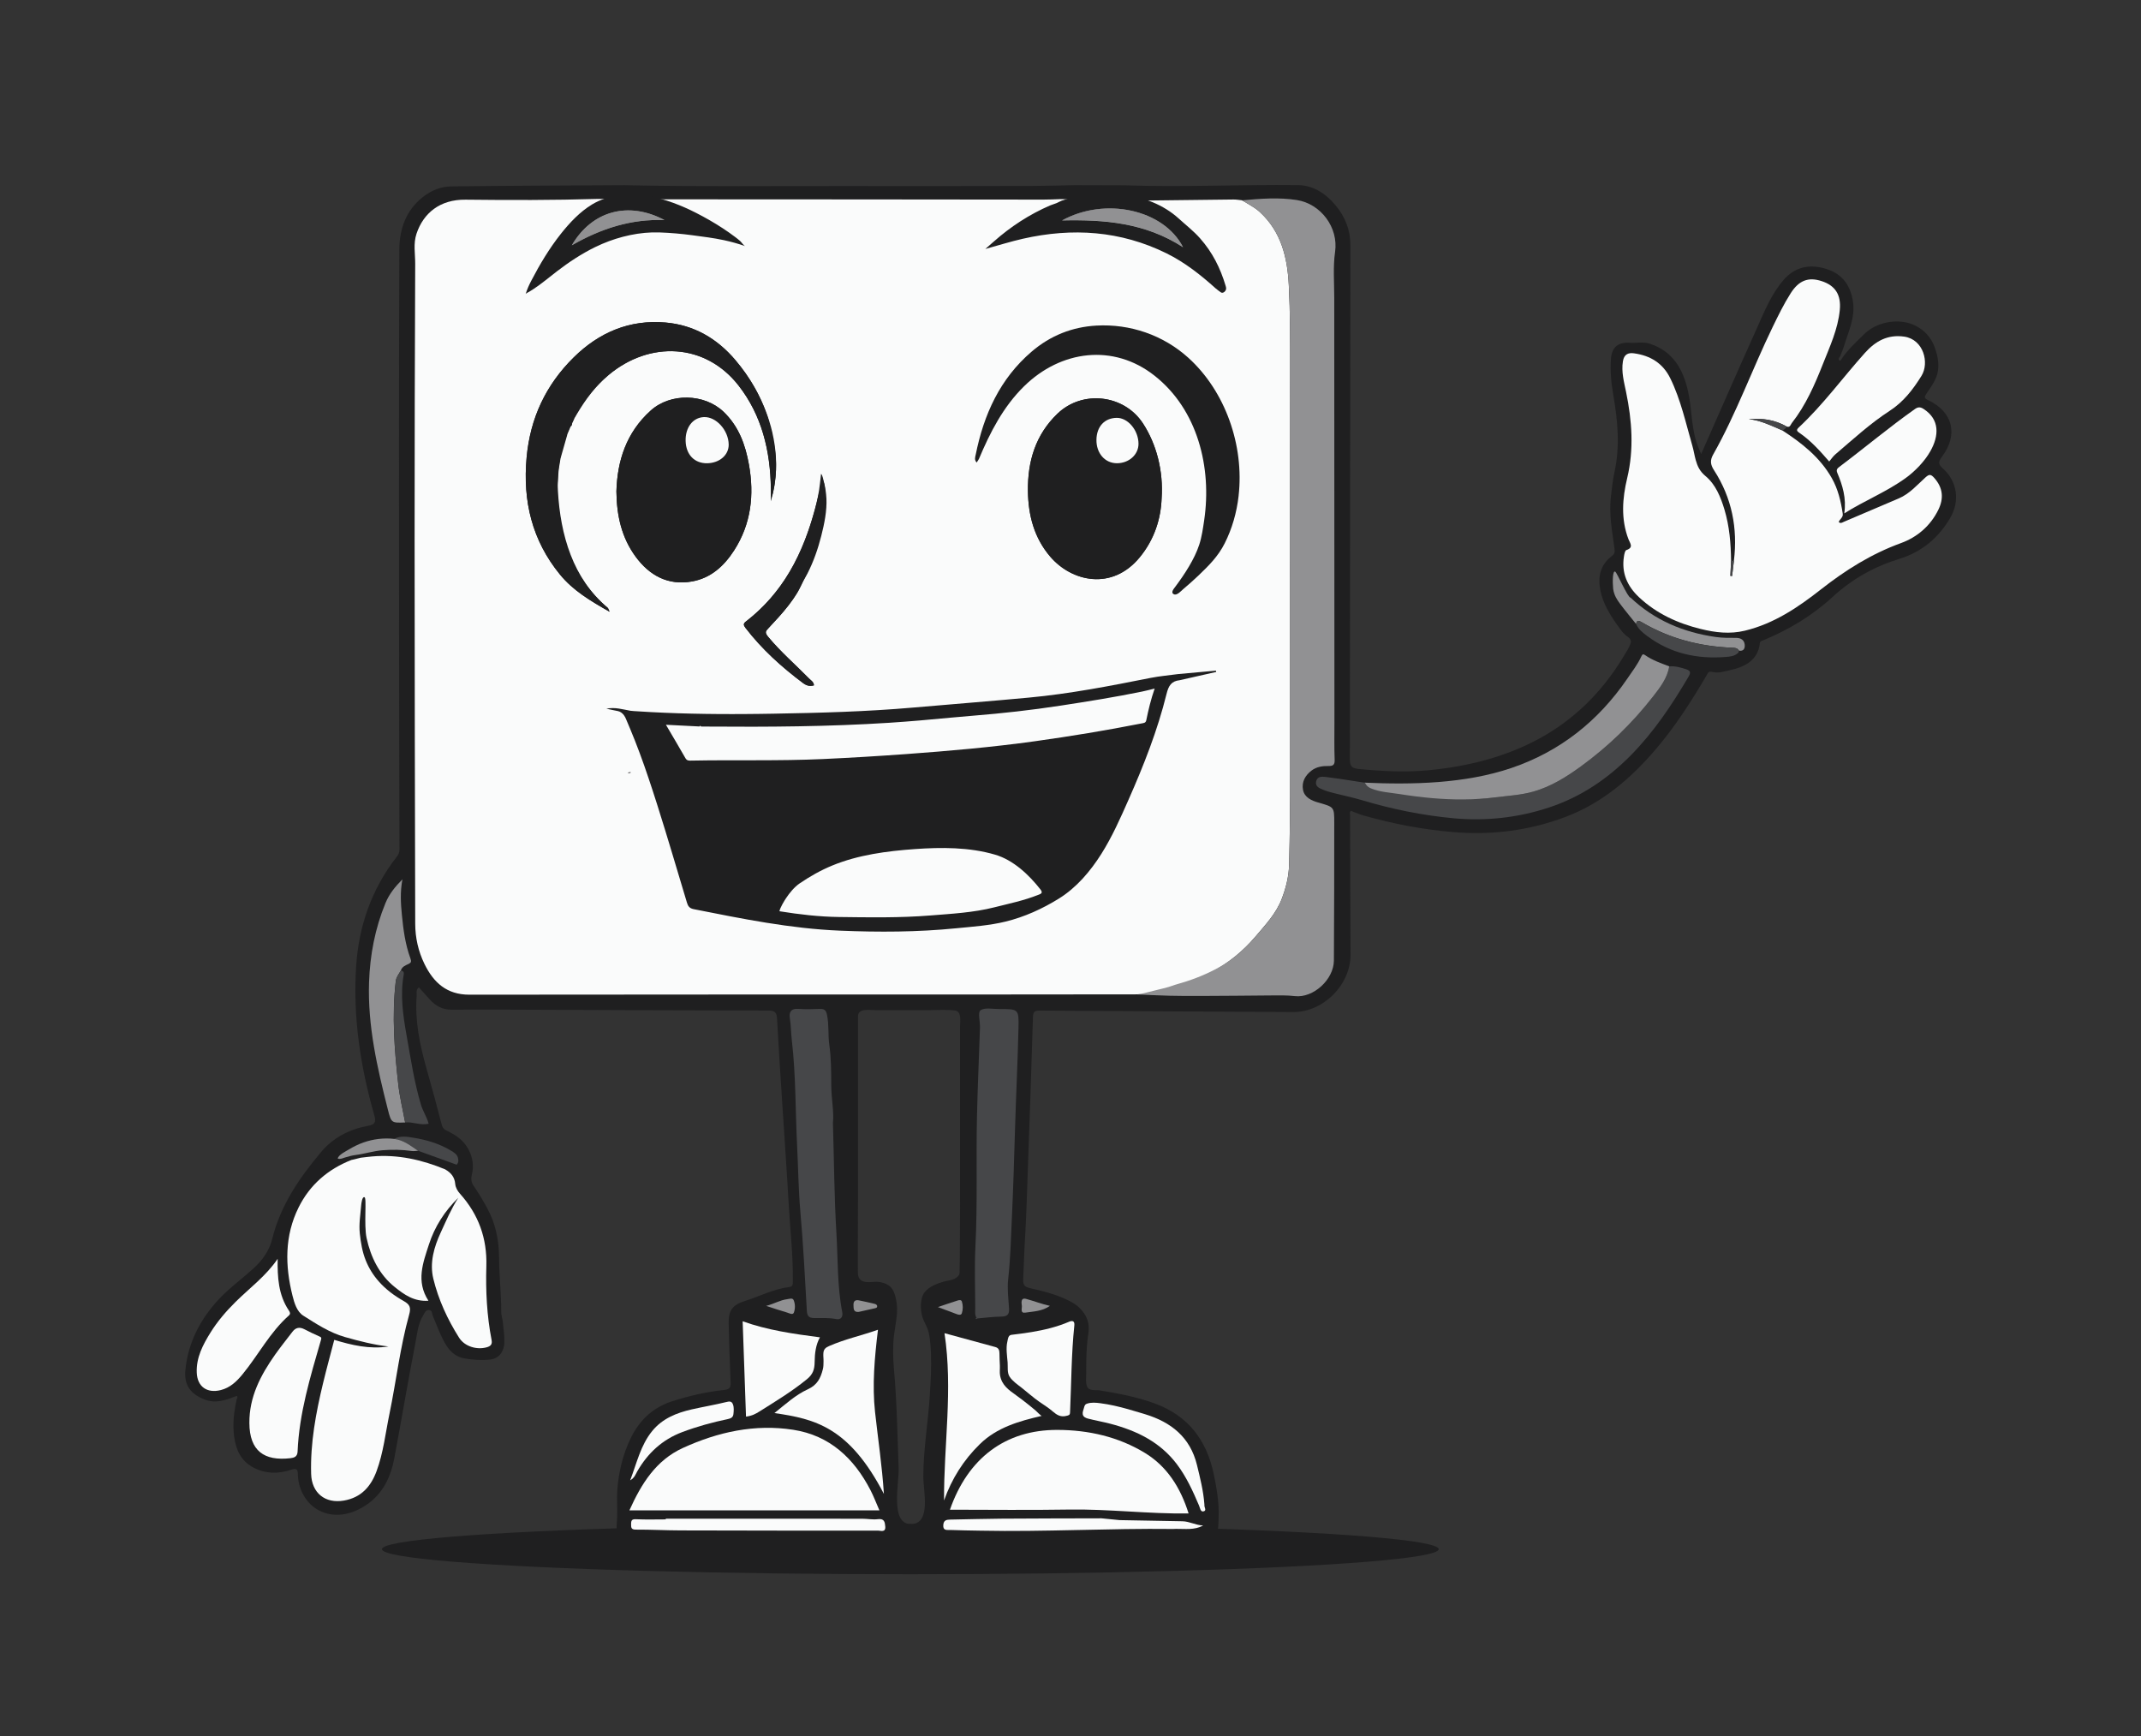 <?xml version="1.0" encoding="UTF-8"?>
<svg id="Layer_1" data-name="Layer 1" xmlns="http://www.w3.org/2000/svg" viewBox="0 0 1157.74 938.83">
  <rect x="0" y="0" width="1157.74" height="938.83" fill="#333333" stroke="none"/>
  <defs>
    <style>
      .cls-1 {
        fill: #464749;
      }

      .cls-1, .cls-2, .cls-3, .cls-4 {
        stroke-width: 0px;
      }

      .cls-2 {
        fill: #fafbfb;
      }

      .cls-3 {
        fill: #919193;
      }

      .cls-4 {
        fill: #1f1f20;
      }
    </style>
  </defs>
  <ellipse class="cls-4" cx="492.25" cy="837.67" rx="285.72" ry="13.56"/>
  <g>
    <path class="cls-4" d="M200.66,811.83c6.88-5.71,10.74-13.68,12.49-22.97,3.88-20.61,7.31-41.3,11.33-61.88,1.05-5.39,1.44-11.12,4.5-16,.74-1.18,1.17-2.75,3.04-2.6,1.84.15,1.49,1.86,1.94,2.92,2.23,5.29,4.12,10.73,7.09,15.7,2.33,3.9,5.49,6.7,10.02,7.5,4.68.82,9.47,1.17,14.17.61,4.15-.5,6.48-3.38,7.29-7.25.27-1.28.19-2.58.19-3.89,0-2.43-.38-4.73-.62-7.13-.15-1.55-.27-3.03-.67-4.54-.57-2.17-.38-4.64-.44-6.85-.08-2.9-.22-5.8-.39-8.69-.31-5.63-.69-11.26-.73-16.91-.07-9.43-1.9-18.29-6.4-26.54-2.2-4.04-4.54-8.02-7.16-11.8-1.51-2.17-1.73-3.9-1.11-6.56,1.07-4.63.49-9.18-2.01-13.7-2.73-4.92-6.84-7.6-11.57-9.84-1.43-.68-2.31-1.48-2.76-3.27-2.58-10.13-5.35-20.21-8.2-30.27-3.65-12.88-6.36-25.88-5.36-39.38.11-1.46-.56-3.15,1.2-4.63,1.94,2.17,3.84,4.29,5.75,6.41,3.21,3.58,6.93,5.74,12.03,5.7,16.73-.13,33.47-.02,50.2.04,40.39.15,80.78.38,121.17.41,3.51,0,4.36,1.28,4.53,4.39.75,13.66,1.63,27.32,2.51,40.98,1.28,20,2.71,39.98,3.84,59.99.77,13.67,2.41,27.29,2.17,41.01-.03,1.46.25,2.87-1.9,3.13-8.4,1.02-15.88,4.98-23.82,7.49-6.9,2.19-9.11,5.11-8.95,12.25.24,10.66.56,21.33,1.07,31.99.13,2.83-.87,3.63-3.5,3.92-9.73,1.07-19.25,3.22-28.56,6.28-10.34,3.4-17.52,10.48-22.08,20.01-4.17,8.7-6.44,18.18-7.15,27.79-.36,4.84.1,9.65-.08,14.47s-1,9.44,1.35,13.71c1.07,1.94,2.7,3.7,4.77,4.6,2.37,1.03,5.66.28,8.28.26,16.47-.12,32.94-.47,49.42-.47,73.77,0,147.57-.45,221.34.11,6.94.05,13.9-.42,20.87-.41,5.11,0,12.68-.1,16.33-4.37,2.97-3.48,2.69-8.87,2.88-13.15.34-7.75-1.08-15.94-2.67-23.5-3.83-18.12-13.77-31.31-31.62-37.93-9.76-3.62-19.89-5.51-30.09-7.17-2.2-.36-5.66.55-6.76-2.15-.83-2.03-.48-4.32-.47-6.45,0-2.34,0-4.69.04-7.04.11-5.07.37-10.15,1.13-15.17.89-5.88-.99-10.06-4.89-13.89-2.3-2.26-5.17-3.62-8.05-4.92-5.92-2.68-12.22-4.19-18.51-5.63-2.8-.64-3.96-1.55-3.79-4.81.34-6.74.48-13.49.89-20.25.81-13.35,1.19-26.73,1.66-40.11.97-27.13,1.94-54.25,2.74-81.39.08-2.82.76-3.56,3.59-3.54,45.72.32,91.44.49,137.16.78,16.29.1,31.1-14.8,30.98-31.18-.18-24.95-.19-49.9-.24-74.85,0-.91-.47-1.99.43-2.76,2.31.86,4.51,1.85,6.8,2.5,15.78,4.48,31.75,7.56,48.17,8.96,20.96,1.8,41.19-.73,60.75-8.05,19.93-7.46,35.66-20.87,49.28-36.88,10.39-12.21,19.03-25.66,27.15-39.46,1.18-2,1.1-2.69,3.63-2.11,2.97.67,5.88-.31,8.77-.92,8.32-1.77,15.56-5.36,16.58-14.64.13-1.15.89-1.23,1.7-1.57,13.83-5.69,26.6-13.34,37.55-23.41,10.64-9.78,22.52-16.47,36.31-20.71,12.02-3.69,21.4-11.53,27.67-22.64,4.98-8.82,3.43-19.27-4.07-26.02-2.49-2.24-2.99-3.48-.75-6.43,9.08-11.97,6-24.39-7.43-30.7-2.13-1-2.11-1.68-.98-3.38,2.63-3.97,5.68-7.79,6.34-12.65.61-4.44-.4-8.96-2-13.09-2.52-6.51-8.07-11.25-14.91-12.81-7.9-1.8-17.24.53-23.05,6.29-4.23,4.16-8.71,8.24-12.05,13.18-.27.4-.67,1.45-1.3.97-1.13-.88.48-1.82.63-2.82.57-1.47,1.25-2.91,1.7-4.42,2.41-8.16,6.43-15.94,4.94-24.96-1.53-9.2-6.39-15.12-15.46-17.58-8.74-2.37-16.17-.51-22.16,6.47-6.68,7.78-10.36,17.23-14.48,26.38-10.05,22.29-19.82,44.69-29.93,67.56-.58-1.39-.9-2.17-1.24-2.95-4.24-9.76-3.55-20.45-5.77-30.59-2.64-12.04-7.92-21.73-20.51-26.04-3.8-1.3-7.38-.33-11.04-.58-6.36-.43-9.78,2.4-10.23,8.75-.46,6.49.13,12.93,1.25,19.33,2.44,13.95,3.75,27.91.65,41.97-.95,4.33-1.39,8.78-1.92,13.19-1.13,9.42.71,18.65,1.92,27.91.23,1.76.23,2.95-1.3,4.09-6.61,4.94-7.83,11.78-6.18,19.29,1.38,6.3,4.88,12.31,8.59,17.51,1.45,2.02,3.01,4.42,4.9,6.05,1.31,1.14,3.45,2.06,2.78,4.23-.82,2.67-2.66,5.34-4.22,7.91-23.96,39.44-60.88,56.67-105.15,60.92-12.47,1.2-25.03.53-37.54-.68-3.78-.36-4.96-1.28-4.95-5.29.16-92.6.09-185.2.28-277.81.02-8.49-2.86-15.48-8.02-21.69-5.23-6.3-12.02-10.83-20.3-10.93-31.29-.35-62.58,1.2-93.87.11l-26.97-.08c-7.64.15-15.27.4-22.91.42-33.31.06-66.62.12-99.94.05-39.22-.08-78.45.39-117.67-.39l-2.74-.07c-31.29.19-62.57.27-93.85.66-5.47.07-10.61,2.12-15.11,5.61-9.36,7.27-12.85,17.5-12.89,28.52-.28,70.36-.17,140.72-.15,211.08.01,37.77.11,75.55.22,113.32,0,1.56-.45,2.63-1.4,3.85-13.71,17.55-20.7,37.7-22.07,59.74-1.7,27.26,2.34,53.92,9.84,80.06,1.16,4.05.2,5.12-3.59,5.83-9.9,1.85-18.63,6.36-25.11,14.06-11.75,13.95-22,28.86-26.46,46.99-1.6,6.51-5.37,11.67-10.29,16.15-6.08,5.53-12.79,10.34-18.43,16.35-10.14,10.83-16.72,23.4-18.25,38.29-.84,8.2,2.6,12.97,10.16,16.02,5.97,2.41,11.27.56,16.67-1.52.35-.11.87-.41,1.02-.28.47.41.27.95-.03,1.43-1.54,6.77-2.4,13.56-1.46,20.53.96,7.09,3.66,13.08,10.2,16.6,6.57,3.53,13.62,3.68,20.52,1.32,3.26-1.12,3.72-.05,3.74,2.65.01,1.29.16,2.6.41,3.86,2.92,14.65,17.15,22.23,31.97,15.14,2.73-1.31,5.15-2.86,7.27-4.62ZM519.15,649.99c0,9.17-.07,18.33-.11,27.5,0,2.02-.05,4.04-.09,6.06-.02,1.03-.04,2.07-.05,3.1-.01.91.16,1.89-.31,2.69-1.65,2.85-5.53,2.88-8.3,3.67-3.57,1.02-7.47,2.51-10,5.36-2.89,3.26-2.73,9.71-1.52,13.68.92,3.03,2.85,5.66,3.5,8.78.74,3.59.98,7.38,1.14,11.04.32,7.41-.16,14.83-.6,22.23-.87,14.81-3.53,29.49-3.53,44.35,0,7.91,4.31,25.26-6.41,25.66-11.85.44-6.61-22.28-6.93-30.28-.7-17.74-.92-35.82-2.53-53.37-.55-5.94-.69-12.89.06-18.76.87-6.77,2.56-12.68.97-19.59-1.26-5.44-3.12-7.79-8.5-8.84-.24-.05-.49-.08-.73-.11-2.89-.34-6.77.89-9.38-.76-1.93-1.22-1.92-3.17-1.93-5.2-.01-2.49-.04-4.98-.03-7.47.03-10.4.07-20.8.07-31.21v-98.86c0-4.64,6.05-3.46,9.43-3.46h14c5.11,0,10.21,0,15.32,0,4.56,0,9.09-.37,13.63.17,3.82.45,2.82,5.86,2.82,8.61v95.02Z"/>
    <path class="cls-4" d="M183.64,626.2c1.65-.36,3.3-.72,4.95-1.08.89.43,1.21,1.18,1.18,2.12-12.71,5-22.47,13.46-28.52,25.66-7.61,15.33-7.36,31.49-3.3,47.68.99,3.95,2.35,8.63,5.86,10.84,7.12,4.49,14.21,9.19,22.52,11.55,7.74,2.2,15.5,4.18,23.52,5.11-10.17,1.58-19.88-.72-29.31-3.59-2.07,7.96-4.19,15.7-6.07,23.5-3.87,16.09-6.92,32.31-6.43,48.97.3,10.36,7.62,16.2,17.76,14.43,9.25-1.62,14.52-7.53,17.61-15.87,3.71-10.02,4.83-20.64,6.98-31.02,3.7-17.84,5.76-36.02,10.64-53.61,1.1-3.95.39-5.52-3.05-7.46-15.21-8.56-23.68-21.33-23.36-39.23,1.02-.15.92-1.75,2.13-1.65.22.98.52,1.95.66,2.94,1.66,12.09,6.23,22.77,15.95,30.53,5.02,4,10.4,7.89,18.12,7.32-6.84-10.57-2.89-20.55.25-30.35,3.12-9.73,8.57-18.16,15.88-25.28-3.82,5.92-6.53,12.39-9.46,18.71-3.67,7.93-6.1,16.48-4.02,25.03,2.75,11.31,7.67,21.96,13.91,31.85,3.02,4.78,9.52,6.69,14.9,5.24,2.31-.62,3.13-1.69,2.69-3.97-2.56-13.21-3.23-26.59-2.83-39.98.44-15.03-4.26-27.95-14.22-39.07-1.39-1.55-2.44-3.4-2.61-5.35-.32-3.72-2.3-6.03-5.31-7.77,1.48-.37,2.42-1.24,2.61-2.81,1.13.33,2.13,1.58,3.47.22,1.22-1.26,1.02-2.76.61-4.03-.55-1.68-2.19-2.68-3.63-3.55-6.24-3.78-13.17-5.86-20.26-6.99-3.37-.54-7.1-1.28-10.48.62-11.43-1.15-21.3,2.53-30.06,9.68-.57.37-1.15.73-1.72,1.1.94.64,1.77.6,2.45-.4ZM940.12,351.74v.07c2.73.47,3.33-1.42,3.13-3.32-.27-2.46-2.11-3.6-4.57-3.59-3.72.01-7.43.05-11.13-.48-17.47-2.51-33.05-9.05-46.01-21.27-3.6-3.99-6.21-8.6-8.25-14.01-1.95,3.77-1.2,6.69.49,9.52-.76,3.06.45,5.65,2.18,7.95,2.75,3.68,5.72,7.21,8.59,10.8,1.25,2.88,3.66,4.74,6.04,6.52,12.65,9.45,27.06,12.53,42.55,11.27,2.05-.17,4.34-.44,5.63-2.56.69.07,1.31.03,1.36-.89ZM595.43,820.98c-18.17.06-36.34.07-54.51.19-9.08.06-18.17.36-27.25.5-2.06.03-3.58.28-3.78,2.93-.25,3.23,2.08,2.61,3.72,2.68,5.47.23,10.96.27,16.44.38,34.75.71,69.47-1.34,104.21-.92.48-.02.95-.04,1.43-.06,4.92-.06,9.95.81,14.72-1.83-3.95-.11-7.36-2.22-11.24-2.28-11.31-.18-22.63-.41-33.94-.62-3.26-.32-6.52-.64-9.79-.97ZM218.89,606.94c4.18-.49,8.28,1.75,12.69.64-1.05-3.8-3.12-6.76-4.16-10.24-3.66-12.25-5.52-24.82-7.75-37.36-1.96-11.03-3.56-21.94-1.55-33.1.21-1.18-.32-1.94-1.55-2.13.64-2.02,2.43-2.74,4.12-3.51,1.44-.66,1.69-1.28,1.08-2.95-2.8-7.6-3.86-15.56-4.64-23.6-.6-6.2-.99-12.36.29-19.23-4.17,4.21-7.2,8.09-9.16,12.84-5.67,13.73-8.39,28.14-8.89,42.84-.8,23.5,4.42,46.23,10.18,68.82,1.85,7.27,1.97,7.24,9.35,6.98ZM740.18,423.6c-3.26-.51-6.51-1.03-9.78-1.52-4.54-.68-9.07-1.43-13.63-1.95-2.11-.24-4.66-.43-5.27,2.41-.61,2.79,1.77,3.65,3.74,4.48,1.72.72,3.53,1.23,5.34,1.7,5.28,1.36,10.64,2.43,15.86,4,16.12,4.83,32.57,8.17,49.26,9.73,17.59,1.64,35.05-.27,51.92-5.88,17.09-5.68,31.49-15.4,44.16-28.28,12.44-12.66,22.11-27.12,31.03-42.26,1.46-2.48,1.19-3.38-1.51-4.25-2.92-.93-5.78-1.73-8.87-1.45-4.42-1.72-8.94-3.23-12.87-5.97-1.07-.75-1.55-.83-2.19.56-1.98,4.34-4.91,8.11-7.58,12.03-15.68,22.96-36.48,39.47-62.84,48.38-24.89,8.42-50.75,9.46-76.77,8.28ZM528.28,712.88c4.29-.35,8.59-.93,12.89-.99,3.13-.04,4.48-1.02,4.28-4.27-.33-5.31-1.06-10.71-.48-15.94,1.21-10.84,1.48-21.75,1.98-32.6.74-15.93,1.24-31.9,1.7-47.85.53-18.41,1.47-36.81,1.89-55.22.24-10.44.08-10.47-10.53-10.43-3.44.01-7.72-.96-10.04.71-1.53,1.1-.14,6.11-.25,9.37-.52,15.96-1.27,31.91-1.62,47.87-.52,23.48.35,46.98-.84,70.46-.57,11.22-.12,22.49-.1,33.74,0,1.56-.32,3.19.63,4.64-.13.2-.42.48-.37.58.3.54.58.18.85-.09ZM935.89,303.22c-.11-9.38-.87-18.67-3.58-27.71-2.05-6.83-4.81-13.6-10.24-18.1-3.12-2.59-4.36-5.34-5.31-8.72-.7-2.49-1.07-5.07-1.78-7.55-3.55-12.31-6.23-24.9-11.93-36.54-4.06-8.29-10.86-12.34-19.63-13.56-3.2-.45-5.41.55-6.02,4.35-.91,5.74.6,11.15,1.72,16.58,3.18,15.49,4.34,30.88.6,46.52-2.63,10.97-3.48,22.14.69,33.08.83,2.17,3,4.49-1.16,5.87-.74.25-1.1,2.23-1.29,3.47-1.39,8.84,1.77,16.02,8.15,22.01,9.49,8.91,20.98,14.13,33.38,17.17,7.77,1.91,15.68,2.9,23.9.92,15.74-3.8,28.77-12.64,41.03-22.27,13.38-10.51,27.33-19.27,43.39-25.11,8.7-3.17,15.9-9.29,20.17-18.02,3.02-6.18,2.5-11.87-2.22-17.2-1.8-2.04-2.71-2.11-4.73-.29-4.55,4.11-8.62,8.88-14.45,11.37-9.9,4.23-19.79,8.48-29.71,12.66-.8.34-1.76,1.12-2.77.09.55-1.57,2.49-2.43,2.18-4.47-1.01-6.7-2.51-13.23-5.9-19.21-6.39-11.27-16.19-18.97-26.79-25.85,1.11-.33,1.86-1.08,2.45-2.03,1.81.61,2.01-1.01,2.74-1.94,7.55-9.63,12.38-20.72,16.82-31.96,3.74-9.47,8.12-18.8,9.1-29.13.79-8.25-2.44-13.22-9.8-15.63-7.23-2.36-12.32-.39-16.77,6.59-3.71,5.82-6.73,12.03-9.73,18.23-11.06,22.81-19.65,46.78-32.15,68.91-1.83,3.24-1.48,5.54.43,8.5,9.67,14.96,12.91,31.4,10.76,49l-1.53-.02ZM475.34,816.69c-1.81-4.14-3.12-7.63-4.82-10.92-8.92-17.24-22.04-29.59-41.74-32.65-20.81-3.24-40.72,1.14-59.7,9.82-14.67,6.7-22.47,19.4-28.94,33.76h135.2ZM513.48,816.32c21.44,0,42.89.28,64.33-.08,21.48-.36,42.85,2.4,64.72,2.11-4.33-13.83-11.56-25.38-23.57-32.7-14.35-8.75-30.5-12.43-47.31-12.48-28.35-.09-48.52,15.44-58.17,43.15ZM450.21,607.14c.65-5.9-.87-13.03-.91-20.22-.04-7.32-.02-14.72-1.05-21.94-.77-5.43-.09-10.9-1.26-16.3-.56-2.61-1.57-3.23-3.96-3.13-3.88.15-7.8.25-11.67-.04-3.96-.29-4.94,2.03-4.46,5,.64,3.95.6,7.93,1.06,11.84,2.23,19,1.91,38.12,2.88,57.18.6,11.9.71,23.82,1.76,35.72,1.57,17.83,2.47,35.72,3.51,53.6.16,2.79,1.12,3.79,3.86,3.84,4.01.07,8.02-.25,12.04.57,2.49.51,3.72-1.25,3.23-3.76-2.76-14.16-2.31-28.57-3.16-42.86-1.16-19.36-1.27-38.79-1.87-59.49ZM988.95,249.54c1.1-1.3,2.06-2.79,3.34-3.88,9.54-8.12,18.81-16.67,29.31-23.49,7.57-4.91,12.66-11.56,17.23-18.92,4.4-7.08,1.12-19.75-9.33-21.24-8.99-1.28-15.56,2.46-21.27,8.83-12.01,13.39-22.59,28.05-35.81,40.35-1.56,1.45-.71,2.07.45,2.87,6.24,4.27,11.19,9.87,16.08,15.48ZM477.77,807.79c-.99-15.04-3.17-29.59-4.78-44.19-1.61-14.66-.26-29.48,1.57-44.58-8.94,3.16-17.9,5.08-26.33,8.78-3.13,1.37-4.53,2.97-4.25,6.26.11,1.28-.24,2.62-.06,3.88.93,6.34-1.02,10.4-7.36,13.3-6.48,2.97-11.94,7.96-17.99,12.83,21.98,3.16,40.43,7.57,59.2,43.72ZM510.3,811.32c4.14-11.75,10.57-21.89,19.39-30.5,9.16-8.93,20.94-12.36,33.46-15.24-6.36-5.56-12.31-10.26-18.66-14.39-2.74-1.78-3.86-3.96-3.85-7.12.01-4.03-.35-8.06-.37-12.09-.01-1.77-.34-3.09-2.21-3.6-8.94-2.44-17.88-4.87-27.51-7.49,4.62,30.55-.41,60.34-.25,90.44ZM134.66,769.43c.08,15.21,8.1,20.64,22.14,19.04,2.03-.23,3.81-.75,3.93-3.59.86-20.73,6.88-40.41,12.58-60.14.35-1.23.48-1.58-.76-2.11-2.76-1.18-5.46-2.51-8.13-3.89-2.56-1.32-4.69-.99-6.45,1.33-3.14,4.12-6.4,8.15-9.39,12.38-7.83,11.1-14.02,22.85-13.92,36.97ZM149.95,680.63c-6.24,9.28-15.16,15.78-22.89,23.44-5.02,4.98-9.64,10.36-13.39,16.38-4.15,6.65-7.8,13.58-7.48,21.73.3,7.64,5.59,11.33,13.02,9.44,5.03-1.27,8.52-4.63,11.69-8.47,8.59-10.44,14.82-22.73,25.1-31.84.98-.87.66-1.73.03-2.66-5.71-8.48-6.22-18.05-6.09-28.03ZM997.09,277.6c9.27-5.88,18.28-10.3,27.1-15.07,2.02-1.09,4.31-1.8,5.87-3.58,5.12-5.86,10.4-11.61,14.48-18.29,4.87-7.96,3.25-14.51-4.56-19.56-1.72-1.11-3-1.12-4.66.05-14,9.89-27.11,20.93-40.8,31.21-1.05.79-1.93,1.55-1.23,3.2,2.88,6.85,5.05,13.86,3.81,22.03ZM403.2,765.96c3.3-.39,5.26-1.5,7.22-2.74,9-5.65,17.96-11.36,27.13-16.72,2.51-1.47,3.16-3.03,3.07-5.69-.19-5.98-.64-12.04,2.55-17.7-14.31-1.86-28.35-3.85-41.79-8.69.6,17.26,1.2,34.26,1.81,51.53ZM541.51,722.38c2.08,6.71,2.21,13.31,2.03,19.93-.07,2.69.74,4.44,3.19,5.95,6.37,3.93,11.94,9.04,18.85,12.29,3.53,1.66,5.42,6.4,10.67,5.09,1.51-.38,2.11-.34,2.19-1.99.71-15.65.67-31.34,2.31-46.95.25-2.37-.96-2.81-2.86-1.99-11.51,4.93-23.78,6.21-36.37,7.67ZM651.07,813.28c-.53-7.19-2.29-14.13-3.99-21.1-3.66-15.06-13.97-23.2-28.06-27.49-9.6-2.92-19.21-5.91-29.34-6.42-1.24-.06-3.73-1.95-3.41.93.29,2.59-3.42,6.49,1.84,7.84,4.01,1.03,8.11,1.74,12.12,2.79,14.18,3.71,26.91,9.85,36.01,21.93,5.14,6.82,8.63,14.52,11.95,22.31.54,1.28.76,3.41,2.27,3.17,2.16-.34.39-2.32.64-3.54.03-.14-.02-.29-.03-.43ZM359.82,821.18v.37c-5.33,0-10.67.17-15.98-.08-2.2-.1-2.75.46-2.76,2.52,0,1.92-.06,3.11,2.58,3.09,8.06-.03,16.12.41,24.19.43,35.58.1,71.16.15,106.74.1,1.42,0,4.21,1.2,3.92-2.24-.2-2.4-.53-4.38-3.96-3.94-2.82.35-5.74-.24-8.61-.24-35.37-.02-70.74-.02-106.12-.02ZM340.56,800.45c2.44-1.41,2.93-3.28,3.81-4.82,5.71-9.91,13.54-17.21,24.44-21.3,8-3,16.18-5.25,24.48-6.98,3.06-.64,3.41-1.81,2.93-4.24-.16-.85-.43-1.73-.34-2.56.34-3.15-1.06-3.01-3.53-2.4-6.13,1.5-12.37,2.55-18.52,3.94-8.22,1.86-15.85,4.93-21.38,11.72-6.21,7.64-8.25,17.1-11.89,26.64ZM414.07,706.1c3.74,1.21,7.46,2.5,11.23,3.58,1.23.35,3.23,1.55,3.79.04.77-2.06.79-4.62-.14-6.73-.6-1.36-2.26-.65-3.52-.49-3.84.46-7.25,2.62-11.37,3.61ZM567.54,706.11c-4.42-.99-8.6-2.61-12.87-3.77-2.99-.81-2.5,2.14-2.3,3.76.16,1.32-1.03,4.13,1.92,3.67,4.42-.69,9.05-.68,13.25-3.65ZM506.95,706.75c3.99,1.51,7.15,2.73,10.33,3.87.94.34,2.26.6,2.63-.55.66-2.04.66-4.24.01-6.31-.31-1-1.46-.82-2.25-.57-3.33,1.05-6.64,2.19-10.73,3.56ZM464.2,709.36c2.8-.63,5.59-1.27,8.39-1.88.71-.16,1.55-.24,1.53-1.16-.02-.81-.76-1.17-1.47-1.33-2.8-.65-5.59-1.31-8.41-1.86-1.94-.38-3,.37-2.92,2.54.07,1.97-.11,3.97,2.88,3.7Z"/>
    <path class="cls-2" d="M574.55,467.28s.08.1.12.15h0c-.04-.05-.09-.1-.13-.15ZM574.55,467.28s.08.1.12.15h0c-.04-.05-.09-.1-.13-.15ZM573.25,107.68c-3.02.09-6.05.26-9.07.25-67.43-.06-134.87-.15-202.3-.15l-38.77-.22c-23.78.72-47.59.68-71.38.41-13.87-.16-22.78,7.3-26.49,18.37-1.83,5.43-.69,10.84-.72,16.23-.2,49.89-.34,99.79-.32,149.68.02,69.08.16,138.15.33,207.23.02,7.54,1.65,14.86,4.96,21.67,4.9,10.1,12.07,16.71,24.3,16.7,87.56-.13,175.11-.07,262.67-.09,36.21,0,72.41-.06,108.62-.1-.41-2.18,1.14-2.11,2.61-2.4,20.19-4.02,37.62-12.88,51.17-28.81,5.42-6.38,11.18-12.43,14.24-20.41,2.28-5.94,3.8-12.02,3.98-18.45.43-16.57.59-33.13.57-49.7-.1-72.94.03-145.88,0-218.81,0-14.99.04-30-.73-44.96-.75-14.75-4.04-28.78-15.66-39.46-2.92-2.68-6.37-4.32-9.63-6.36-1.56-.15-3.13-.44-4.69-.42-14.77.14-29.56.34-44.33.52l-49.37-.73ZM443.38,266.05c.44-2.43.88-4.87,1.33-7.31,1.77,3.58,1.53,7.18,1.29,10.78.36,7.14-1.04,14.03-3,20.83-.16.55-.32,1.11-.49,1.66.11.69.13,1.35-.55,1.8-.38,1.01.14,2.35-1.11,3.04l.11.25c-.16.86.05,1.86-.99,2.35l.1.28c-1.21,4.87-3.21,9.43-5.47,13.88-4.24,10.18-11.6,18.09-18.98,25.98-1.57,1.68-2.27,2.33-.23,4.79,6.74,8.13,14.7,14.98,22.04,22.47,1.05,1.07,2.6,1.85,2.7,3.73-2.26.68-4.06.15-5.95-1.27-11.58-8.66-22.21-18.28-31.07-29.79-1.18-1.53-1.2-2.34.25-3.46,22.74-17.48,33.21-41.96,39.36-68.92.09-.4.42-.74.64-1.1ZM396.93,297.68c-5.43,8.42-12.55,14.88-22.64,16.71-13.01,2.36-23.12-3.2-30.62-13.45-7.37-10.07-10.2-21.75-10.35-35.19.45-16.29,5.2-31.78,18.59-43.79,10.7-9.61,28.97-9.19,39.35.69,8.25,7.87,11.82,17.88,13.73,28.6,2.93,16.39,1.19,32.09-8.06,46.43ZM302.81,310.68c-15.11-18.48-20.2-39.72-18.05-63.3,1.94-21.32,10.42-39.3,25.52-54.17,13.68-13.47,30.15-20.49,49.58-18.81,15.35,1.33,27.86,8.61,37.74,20.26,7.54,8.87,13.42,18.79,17.18,29.88.27.85.54,1.7.81,2.55.1.55.2,1.09.3,1.64.49,1.76.99,3.53,1.48,5.29.05.57.1,1.14.16,1.71.1.41.18.81.28,1.22,2.85,11.39,2.3,22.74-.96,34.06,0-2.3.03-4.6,0-6.9-.3-20.26-4.83-39.42-17.43-55.59-17.96-23.05-48.06-24.41-70.33-5.74-7.02,5.88-12.38,13.12-17.03,20.93-.55.93-1.1,1.86-1.65,2.8,0,0,.04,0,.08,0h.03c-.38.81-.76,1.61-1.14,2.41-.02.68-.1,1.33-.8,1.7-.63,1.46-1.26,2.93-1.89,4.39l.1-.07c-1.23,4.3-2.45,8.6-3.68,12.91-.34,2.04-.68,4.09-1.01,6.13-.23,3.15-.47,6.3-.71,9.44,0,2.62,0,5.23,0,7.84.03,1.15.07,2.3.1,3.46.53.8.89,1.64.71,2.63.23,5.03,1.9,9.77,2.75,14.68l.02.34c.62,1.92,1.22,3.85,1.84,5.77,5.14,11.71,11.91,22.24,21.83,30.54.29.24.36.72,1.01,2.1-10.38-5.87-19.75-11.45-26.82-20.1ZM555.86,265.45c-.18-16,4.1-30.4,16-41.79,13.51-12.94,35.98-10.35,46.19,5.28,7.31,11.19,11.11,25.73,10.09,40.58-.4,10.8-3.8,22.08-11.85,31.86-14.99,18.19-36.75,13.15-48.33-.34-8.75-10.19-11.94-22.45-12.1-35.59ZM574.67,467.42h0c-.04-.05-.09-.1-.13-.15.03.04.08.1.12.15ZM574.55,467.28s.08.1.12.15h0c-.04-.05-.09-.1-.13-.15Z"/>
    <path class="cls-2" d="M963.77,232.72c10.6,6.88,20.41,14.58,26.79,25.85,3.39,5.99,4.89,12.51,5.9,19.21.31,2.03-1.63,2.9-2.18,4.47,1,1.04,1.97.25,2.77-.09,9.92-4.18,19.81-8.43,29.71-12.66,5.83-2.49,9.9-7.26,14.45-11.37,2.02-1.82,2.92-1.74,4.73.29,4.72,5.33,5.24,11.02,2.22,17.2-4.26,8.73-11.47,14.86-20.17,18.02-16.06,5.85-30.01,14.6-43.39,25.11-12.26,9.63-25.29,18.47-41.03,22.27-8.22,1.99-16.13.99-23.9-.92-12.4-3.04-23.89-8.26-33.38-17.17-6.38-5.99-9.54-13.17-8.15-22.01.19-1.24.55-3.22,1.29-3.47,4.16-1.39,1.99-3.7,1.16-5.87-4.17-10.94-3.31-22.1-.69-33.08,3.74-15.64,2.58-31.03-.6-46.52-1.11-5.43-2.63-10.85-1.72-16.58.6-3.8,2.82-4.8,6.02-4.35,8.78,1.22,15.57,5.27,19.63,13.56,5.69,11.64,8.37,24.22,11.93,36.54.72,2.48,1.09,5.06,1.78,7.55.95,3.37,2.19,6.13,5.31,8.72,5.43,4.51,8.19,11.28,10.24,18.1,2.71,9.04,3.47,18.33,3.58,27.71-.13,2.72-.26,5.44-.39,8.15.32.02.63.05.95.07.32-2.74.65-5.47.97-8.21,2.15-17.59-1.09-34.04-10.76-49-1.91-2.96-2.26-5.26-.43-8.5,12.5-22.13,21.09-46.1,32.15-68.91,3.01-6.2,6.02-12.4,9.73-18.23,4.44-6.98,9.54-8.95,16.77-6.59,7.36,2.4,10.59,7.37,9.8,15.63-.99,10.33-5.36,19.66-9.1,29.13-4.44,11.24-9.27,22.33-16.82,31.96-.73.93-.93,2.55-2.74,1.94-6.36-3.67-13.25-4.7-20.53-4.05,6.5.7,12.23,3.58,18.09,6.08Z"/>
    <path class="cls-3" d="M625.07,538.15c-.73-.03-1.45-.05-2.18-.07-2.1-.06-5.13-.22-8.1-.39,1.71-.23,3.42-.53,5.09-.98,4.03-1.08,8.13-1.91,12.14-3.06,1.22-.35,2.4-.85,3.63-1.22.26-.08.52-.15.78-.22,7.23-2.02,14.31-4.69,20.96-8.18,6.2-3.25,11.51-7.29,16.5-12.2,1.74-1.71,3.41-3.5,4.99-5.36,5.42-6.37,11.17-12.44,14.24-20.41,2.28-5.94,3.8-12.01,3.97-18.44.43-16.57.59-33.13.57-49.71-.09-72.94.03-145.87-.01-218.81,0-14.99.05-30-.72-44.95-.76-14.75-4.04-28.79-15.66-39.46-2.92-2.68-6.37-4.32-9.63-6.36,9.9-.92,20-1.69,29.7-.15,12.77,2.03,22.53,14.68,20.6,28.06-1.16,8.06-.45,16.4-.45,24.62.02,76.56.06,153.11.1,229.67,0,6.78-.13,13.56.12,20.32.1,2.83-.93,3.39-3.45,3.35-3.18-.05-6.36.43-9,2.43-3.47,2.62-5.47,6.2-4.65,10.49.79,4.12,4.7,5.81,8.12,6.79,8.7,2.51,8.78,2.26,8.76,11.12-.04,24.8,0,49.59-.19,74.39-.08,10.25-11.13,20.35-21.09,19.2-4.48-.52-8.87-.4-13.32-.36-12.36.11-24.73.23-37.09.27-5.86.02-11.72.04-17.58-.12-2.38-.07-4.76-.17-7.14-.25Z"/>
    <path class="cls-2" d="M240.85,632.39c3.01,1.74,4.99,4.06,5.31,7.77.17,1.95,1.22,3.8,2.61,5.35,9.96,11.12,14.67,24.04,14.22,39.07-.4,13.39.27,26.77,2.83,39.98.44,2.27-.38,3.34-2.69,3.97-5.38,1.46-11.88-.45-14.9-5.24-6.25-9.89-11.16-20.54-13.91-31.85-2.08-8.55.34-17.1,4.02-25.03,2.93-6.32,5.65-12.79,9.46-18.71-7.3,7.12-12.75,15.55-15.88,25.28-3.15,9.8-7.09,19.78-.25,30.35-7.73.57-13.11-3.31-18.12-7.32-8.43-6.73-13.08-16.21-15.32-26.59-1.56-7.24.24-21.98-1.17-22.05-1.18-.46-1.65,3.13-1.77,4.53-.42,5.07-1.26,10.02-.73,15.05s1.38,10.01,3.23,14.61c1.66,4.15,4.05,7.97,7.01,11.32,3.78,4.29,8.42,7.76,13.39,10.55,3.45,1.94,4.15,3.51,3.05,7.46-4.89,17.58-6.95,35.76-10.64,53.61-2.15,10.38-3.27,21-6.98,31.02-3.09,8.34-8.36,14.25-17.61,15.87-10.14,1.77-17.46-4.06-17.76-14.43-.48-16.67,2.56-32.88,6.43-48.97,1.88-7.8,4.01-15.54,6.07-23.5,9.43,2.87,19.14,5.17,29.31,3.59-8.03-.93-15.78-2.91-23.52-5.11-8.31-2.36-15.4-7.06-22.52-11.55-3.51-2.21-4.87-6.89-5.86-10.84-4.05-16.19-4.31-32.35,3.3-47.68,6.05-12.2,15.81-20.66,28.52-25.66.52-.12,1.05-.23,1.57-.35,1.15-.29,2.29-.58,3.44-.87,2.11-.24,4.21-.53,6.32-.71,13.82-1.18,26.9,1.8,39.57,7.05Z"/>
    <path class="cls-2" d="M475.54,816.7h-135.2c6.47-14.35,14.27-27.05,28.94-33.76,18.99-8.67,38.89-13.05,59.7-9.82,19.7,3.07,32.82,15.41,41.74,32.65,1.7,3.29,3.01,6.78,4.82,10.92Z"/>
    <path class="cls-2" d="M513.68,816.33c9.65-27.71,29.82-43.24,58.17-43.15,16.8.05,32.96,3.73,47.31,12.48,12.01,7.32,19.24,18.87,23.57,32.7-21.87.29-43.24-2.46-64.72-2.11-21.44.36-42.89.08-64.33.08Z"/>
    <path class="cls-1" d="M527.99,712.4c-.95-1.44-.63-3.07-.63-4.64-.02-11.25-.47-22.52.1-33.74,1.19-23.49.31-46.98.84-70.46.36-15.96,1.1-31.92,1.62-47.87.11-3.26-1.28-8.27.25-9.37,2.32-1.67,6.59-.7,10.04-.71,10.62-.04,10.78-.01,10.53,10.43-.43,18.41-1.36,36.81-1.89,55.22-.46,15.95-.96,31.91-1.7,47.85-.5,10.85-.77,21.75-1.98,32.6-.58,5.23.15,10.63.48,15.94.2,3.25-1.15,4.23-4.28,4.27-4.3.05-8.59.63-12.89.99-.16-.16-.32-.33-.48-.49Z"/>
    <path class="cls-1" d="M450.41,607.15c.6,20.71.71,40.13,1.87,59.49.86,14.29.41,28.7,3.16,42.86.49,2.51-.74,4.27-3.23,3.76-4.03-.82-8.03-.5-12.04-.57-2.74-.05-3.7-1.05-3.86-3.84-1.03-17.87-1.93-35.77-3.51-53.6-1.05-11.91-1.16-23.82-1.76-35.72-.97-19.05-.65-38.17-2.88-57.18-.46-3.91-.42-7.89-1.06-11.84-.48-2.97.51-5.29,4.46-5,3.87.29,7.78.19,11.67.04,2.39-.09,3.4.52,3.96,3.13,1.16,5.4.49,10.87,1.26,16.3,1.03,7.22,1.01,14.62,1.05,21.94.04,7.2,1.56,14.32.91,20.22Z"/>
    <path class="cls-1" d="M902.62,360.33c3.08-.28,5.95.51,8.87,1.45,2.7.86,2.97,1.77,1.51,4.25-8.92,15.14-18.58,29.6-31.03,42.26-12.67,12.88-27.07,22.6-44.16,28.28-16.87,5.61-34.33,7.52-51.92,5.88-16.69-1.56-33.15-4.9-49.26-9.73-5.22-1.56-10.58-2.64-15.86-4-1.81-.46-3.62-.98-5.34-1.7-1.97-.82-4.34-1.69-3.74-4.48.62-2.84,3.16-2.65,5.27-2.41,4.56.52,9.09,1.27,13.63,1.95,3.26.49,6.52,1.01,9.78,1.52.41,3.3,2.86,3.19,5.32,3.33,4.01.24,8.08.31,11.98,1.12,16.81,3.48,33.73,5.29,50.84,3.11,6.93-.89,13.93-1.2,20.76-3.16,9.57-2.74,17.68-7.84,25.6-13.6,14.86-10.8,27.89-23.48,39.14-37.94,3.74-4.8,7.6-9.77,8.61-16.13Z"/>
    <path class="cls-3" d="M902.62,360.33c-1.01,6.36-4.87,11.33-8.61,16.13-11.25,14.46-24.28,27.14-39.14,37.94-7.92,5.76-16.03,10.85-25.6,13.6-6.84,1.96-13.83,2.28-20.76,3.16-11.37,1.45-22.88,1.38-34.28.39-5.78-.5-11.54-1.25-17.28-2.16-4.97-.79-10.92-1.1-15.55-3.07-3.1-1.32-2.81-3.09-3.67-3.13,26.02,1.17,54.52.55,79.41-7.87,26.35-8.91,47.16-25.42,62.84-48.38,2.67-3.92,5.6-7.69,7.58-12.03.63-1.39,1.12-1.3,2.19-.56,3.93,2.75,8.46,4.25,12.87,5.97Z"/>
    <path class="cls-2" d="M989.14,249.55c-4.89-5.61-9.84-11.21-16.08-15.48-1.16-.79-2.01-1.42-.45-2.87,13.22-12.31,23.8-26.96,35.81-40.35,5.71-6.37,12.28-10.11,21.27-8.83,10.46,1.49,13.73,14.16,9.33,21.24-4.58,7.36-9.66,14.01-17.23,18.92-10.5,6.81-19.77,15.36-29.31,23.49-1.29,1.09-2.24,2.58-3.34,3.88Z"/>
    <path class="cls-2" d="M477.97,807.8c-18.78-36.15-37.23-40.56-59.2-43.72,6.05-4.87,11.51-9.86,17.99-12.83,5.07-2.32,6.95-5.83,8.23-11.01.34-1.37.29-2.68.33-4.09.05-1.54-.22-3.08-.07-4.62.2-2.1,1.29-2.9,3.18-3.73,8.44-3.7,17.39-5.62,26.33-8.78-1.83,15.09-3.18,29.92-1.57,44.58,1.61,14.61,3.8,29.15,4.78,44.19Z"/>
    <path class="cls-2" d="M510.49,811.33c-.16-30.11,4.86-59.89.25-90.44,9.63,2.62,18.57,5.05,27.51,7.49,1.87.51,2.2,1.83,2.21,3.6.01,2.15.12,4.3.22,6.45.08,1.71-.21,3.58.09,5.24.98,5.48,4.78,7.97,8.97,10.99,2.3,1.66,4.55,3.38,6.76,5.16,1.18.95,2.35,1.92,3.51,2.9.44.37,2.9,2.97,3.34,2.87-12.52,2.88-24.3,6.31-33.46,15.24-8.82,8.61-15.25,18.75-19.39,30.5Z"/>
    <path class="cls-2" d="M134.85,769.44c-.1-14.12,6.09-25.87,13.92-36.97,2.99-4.23,6.25-8.26,9.39-12.38,1.77-2.32,3.89-2.65,6.45-1.33,2.67,1.38,5.37,2.7,8.13,3.89,1.23.53,1.11.88.76,2.11-5.7,19.73-11.72,39.41-12.58,60.14-.12,2.83-1.9,3.35-3.93,3.59-14.03,1.6-22.06-3.83-22.14-19.04Z"/>
    <path class="cls-2" d="M150.14,680.64c-.14,9.98.37,19.55,6.09,28.03.63.93.95,1.79-.03,2.66-10.28,9.11-16.51,21.4-25.1,31.84-3.16,3.84-6.65,7.19-11.69,8.47-7.43,1.88-12.72-1.8-13.02-9.44-.32-8.15,3.33-15.08,7.48-21.73,3.75-6.02,8.37-11.4,13.39-16.38,7.73-7.66,16.64-14.16,22.89-23.44Z"/>
    <path class="cls-3" d="M219.09,606.95c-7.38.27-7.5.3-9.35-6.98-5.75-22.59-10.97-45.32-10.18-68.82.5-14.7,3.23-29.1,8.89-42.84,1.96-4.75,4.99-8.63,9.16-12.84-1.29,6.87-.89,13.02-.29,19.23.78,8.04,1.84,16,4.64,23.6.61,1.67.37,2.29-1.08,2.95-1.69.77-3.48,1.48-4.12,3.51-1.02,1.85-2.47,3.48-2.74,5.71-2.2,18.67-.73,37.28,1.34,55.83.78,6.93,2.45,13.77,3.71,20.65Z"/>
    <path class="cls-2" d="M997.28,277.61c1.25-8.17-.92-15.18-3.81-22.03-.69-1.65.18-2.41,1.23-3.2,13.69-10.28,26.8-21.32,40.8-31.21,1.66-1.17,2.94-1.17,4.66-.05,8.8,5.69,8.45,14.49,3.6,22.99-3.1,5.42-8.15,10.65-13.15,14.29-10.34,7.53-22.53,12.35-33.34,19.21Z"/>
    <path class="cls-2" d="M403.4,765.97c-.61-17.27-1.2-34.28-1.81-51.53,13.44,4.84,27.47,6.82,41.79,8.69-2.26,4.02-2.81,8.72-2.86,13.26-.04,4.07-.92,6.71-4.13,9.34-8.03,6.58-17,12.01-25.77,17.52-1.97,1.23-3.92,2.35-7.22,2.74Z"/>
    <path class="cls-2" d="M545.04,723.95c.25-1.12.66-2.02,2.02-2.19,3.57-.43,7.15-.88,10.7-1.47,6.94-1.14,13.83-2.8,20.32-5.58,1.9-.82,3.11-.38,2.86,1.99-1.63,15.61-1.6,31.3-2.31,46.95-.07,1.65-.68,1.61-2.19,1.99-2.83.71-4.99-.54-7.06-2.35-2.25-1.97-4.73-3.49-7.2-5.19-3.41-2.35-6.53-5.2-9.82-7.78-2.19-1.71-4.9-3.55-6.43-5.92-1.4-2.16-.86-5.27-1.06-7.7-.28-3.43-.97-7.74-.17-11.11.13-.56.22-1.12.33-1.64Z"/>
    <path class="cls-2" d="M651.26,813.29c.01.14.06.29.03.43-.25,1.22,1.52,3.19-.64,3.54-1.5.24-1.72-1.89-2.27-3.17-3.32-7.79-6.81-15.49-11.95-22.31-9.1-12.08-21.83-18.22-36.01-21.93-4.01-1.05-8.11-1.75-12.12-2.79-1.23-.32-2.55-.93-2.8-2.3-.2-1.1.29-2.25.59-3.29.35-1.19.44-2.05,1.75-2.49,2.28-.77,4.76-.54,7.09-.24,2.57.33,5.12.79,7.65,1.35,5.06,1.12,10.03,2.61,14.99,4.11.55.17,1.09.33,1.64.5,14.08,4.29,24.4,12.44,28.06,27.49,1.7,6.98,3.45,13.92,3.99,21.1Z"/>
    <path class="cls-2" d="M360.01,821.19c35.37,0,70.74,0,106.12.02,2.87,0,5.8.6,8.61.24,3.43-.43,3.76,1.54,3.96,3.94.29,3.44-2.51,2.24-3.92,2.24-35.58.04-71.16,0-106.74-.1-8.06-.02-16.13-.47-24.19-.43-2.64.01-2.59-1.17-2.58-3.09,0-2.06.56-2.63,2.76-2.52,5.32.25,10.65.08,15.98.08v-.37Z"/>
    <path class="cls-2" d="M634.45,826.75c-34.74-.41-69.47,1.63-104.21.92-5.48-.11-10.96-.15-16.44-.38-1.64-.07-3.96.55-3.72-2.68.2-2.64,1.73-2.89,3.78-2.93,9.08-.14,18.17-.44,27.25-.5,18.17-.13,36.34-.14,54.51-.19l9.79.97c11.31.21,22.63.44,33.94.62,3.88.06,7.29,2.18,11.24,2.28-4.76,2.64-9.8,1.76-14.72,1.83l-1.43.06Z"/>
    <path class="cls-1" d="M219.09,606.95c-1.26-6.88-2.94-13.71-3.71-20.65-2.08-18.56-3.54-37.16-1.34-55.83.26-2.23,1.71-3.86,2.74-5.71,1.23.19,1.76.95,1.55,2.13-2.01,11.16-.41,22.07,1.55,33.1,2.23,12.54,4.1,25.11,7.75,37.36,1.04,3.48,3.1,6.44,4.16,10.24-4.41,1.11-8.51-1.14-12.69-.64Z"/>
    <path class="cls-2" d="M340.76,800.46c3.64-9.54,5.67-19,11.89-26.64,5.52-6.79,13.16-9.85,21.38-11.72,6.16-1.4,12.39-2.44,18.52-3.94,1.71-.42,3.03-.7,3.76,1.14.66,1.64.46,3.6.29,5.31-.17,1.81-1.43,2.39-3.11,2.74-8.3,1.73-16.49,3.98-24.48,6.98-10.9,4.09-18.73,11.39-24.44,21.3-.88,1.53-1.38,3.41-3.81,4.82Z"/>
    <path class="cls-3" d="M884.73,337.42c-2.87-3.59-5.84-7.12-8.59-10.8-1.72-2.31-3.29-4.6-3.82-8.15-.4-4.05-.3-10.34,1.16-9.32,1,.7,6.78,14.12,8.25,14.01,12.96,12.23,28.54,18.77,46.01,21.27,3.71.53,7.41.49,11.13.48,2.46,0,4.3,1.14,4.57,3.59.21,1.89-.4,3.79-3.11,3.32-.83-1.51-2.26-1.53-3.74-1.59-17.39-.68-33.77-4.91-48.84-13.8-1.41-.84-2.67-1.38-3.01.98Z"/>
    <path class="cls-1" d="M884.73,337.42c.34-2.36,1.6-1.82,3.01-.98,15.06,8.9,31.45,13.13,48.84,13.8,1.48.06,2.91.07,3.74,1.59,0,0-.01-.07-.01-.07.01.73-.24,1.19-.7,1.49-1.75,1.59-4.24,1.8-6.29,1.97-15.49,1.26-29.89-1.82-42.55-11.27-2.38-1.78-4.79-3.64-6.04-6.52Z"/>
    <path class="cls-1" d="M226.1,622.25c-4.04-2.69-7.85-5.84-12.93-6.42,3.38-1.9,7.11-1.16,10.48-.62,7.1,1.14,14.03,3.22,20.26,6.99,1.45.87,3.09,1.87,3.63,3.55.41,1.27.61,2.78-.61,4.03"/>
    <path class="cls-3" d="M213.16,615.83c5.08.58,8.9,3.73,12.93,6.42-1.13.05-2.29.28-3.4.13-5.22-.75-10.53-.83-15.78-.42-5.03.4-9.76,1.96-14.75,2.6-1.87.24-3.88.79-5.69,1.35-1.2.37-2.58,1.07-3.84.55.31-2.01,4.53-4,6.19-5.01,2.43-1.48,5.01-2.73,7.69-3.68,5.29-1.87,11.07-2.58,16.66-1.94Z"/>
    <path class="cls-3" d="M414.26,706.12c4.12-.99,7.53-3.14,11.37-3.61,1.26-.15,2.92-.87,3.52.49.92,2.11.9,4.67.14,6.73-.57,1.52-2.56.32-3.79-.04-3.78-1.08-7.49-2.37-11.23-3.58Z"/>
    <path class="cls-3" d="M567.73,706.12c-4.2,2.97-8.83,2.96-13.25,3.65-2.95.46-1.76-2.35-1.92-3.67-.2-1.61-.69-4.57,2.3-3.76,4.28,1.16,8.45,2.79,12.87,3.77Z"/>
    <path class="cls-3" d="M507.15,706.76c4.09-1.37,7.39-2.51,10.73-3.56.79-.25,1.94-.43,2.25.57.65,2.06.65,4.27-.01,6.31-.37,1.16-1.69.89-2.63.55-3.18-1.15-6.34-2.37-10.33-3.87Z"/>
    <path class="cls-3" d="M464.4,709.37c-2.99.28-2.81-1.73-2.88-3.7-.08-2.17.98-2.91,2.92-2.54,2.82.55,5.61,1.21,8.41,1.86.71.16,1.46.52,1.47,1.33.02.91-.82,1-1.53,1.16-2.8.61-5.59,1.25-8.39,1.88Z"/>
    <path class="cls-1" d="M963.77,232.72c-5.86-2.5-11.59-5.38-18.09-6.08,7.28-.65,14.18.38,20.53,4.05-.59.95-1.34,1.7-2.45,2.03Z"/>
    <path class="cls-1" d="M937.62,303.25c-.32,2.74-.65,5.47-.97,8.21-.32-.02-.63-.05-.95-.07.13-2.72.26-5.44.39-8.15.51,0,1.02.01,1.53.02Z"/>
    <path class="cls-1" d="M1047.59,198.53c-.06.12-.12.25-.19.37.07-.11.14-.23.22-.34,0,0-.03-.03-.03-.03Z"/>
    <path class="cls-1" d="M528.47,712.89c-.26.27-.55.63-.85.09-.05-.09.24-.38.37-.58.16.16.32.33.48.49Z"/>
    <path class="cls-3" d="M639.69,133.64c-20.45-13.25-42.43-15-65.4-14.48,23.11-12.75,54.86-6.05,65.4,14.48Z"/>
    <path class="cls-3" d="M309.22,132.62c10.96-18.74,30.67-23.95,50.11-13.62-18.14-.68-34.21,4.55-50.11,13.62Z"/>
    <path class="cls-1" d="M596.72,439.25v.06l.09-.06h-.09ZM594.07,443.57l.04-.06h-.04v.06ZM592.65,445.55l.03-.08h-.06s.02.05.03.08ZM584.58,457.47s.06-.1.07-.1c-.03,0-.05,0-.07.02v.08ZM583.7,458.38l.12-.09s-.08.02-.11.03c0,.02,0,.04,0,.06ZM579.67,462.88s.03-.13.03-.13h-.05s.02.09.03.13Z"/>
    <path class="cls-4" d="M333.32,265.75c.45-16.29,5.2-31.78,18.58-43.79,10.71-9.61,28.98-9.19,39.35.7,8.25,7.87,11.82,17.87,13.74,28.6,2.93,16.38,1.18,32.09-8.06,46.42-5.44,8.43-12.54,14.88-22.64,16.71-13.02,2.36-23.12-3.2-30.62-13.44-7.38-10.08-10.2-21.75-10.35-35.19ZM382.45,250.49c6.68-.13,11.66-4.47,11.59-10.11-.08-7.71-6.79-15.14-13.41-14.85-5.99.26-10.07,5.6-9.88,12.91.19,7.41,4.83,12.18,11.7,12.05Z"/>
    <path class="cls-4" d="M628.13,269.51c-.39,10.81-3.79,22.08-11.85,31.86-15,18.19-36.75,13.16-48.33-.33-8.75-10.19-11.95-22.45-12.1-35.59-.19-16,4.1-30.4,16-41.79,13.51-12.94,35.98-10.34,46.19,5.28,7.31,11.19,11.11,25.72,10.09,40.57ZM603.95,250.48c6.54.01,11.72-4.66,11.69-10.54-.04-7.34-5.76-14.1-11.83-14-6.54.11-10.79,4.71-10.91,11.82-.12,7.3,4.58,12.71,11.05,12.72Z"/>
    <path class="cls-4" d="M417.66,233.97c2.04,8.86,2.63,18.02,1.34,27.08-.24,1.72-.56,3.42-.93,5.12-.32,1.47-1.22,3.35-1.22,4.83,0-2.3.03-4.59,0-6.89-.31-20.26-4.83-39.42-17.44-55.6-17.96-23.05-48.06-24.41-70.33-5.75-17.98,15.06-28.71,39.2-27.39,62.67,1.34,23.8,8.08,47.44,26.94,63.25.28.24.36.72,1.01,2.1-10.39-5.87-19.75-11.45-26.82-20.1-15.11-18.49-20.2-39.72-18.05-63.3,1.94-21.31,10.42-39.3,25.52-54.17,13.68-13.48,30.15-20.5,49.58-18.82,15.35,1.33,27.86,8.61,37.74,20.26,4.14,4.88,7.84,10.15,10.94,15.76,4.07,7.37,7.22,15.33,9.12,23.55Z"/>
    <path class="cls-4" d="M669.78,268.12c-1.02,8.95-3.49,17.68-7.54,25.7-3.61,7.14-8.61,12.04-14.32,17.51-2.62,2.52-5.38,4.92-8.15,7.27-1.07.91-3.28,3.48-4.94,2.75-2.01-.88-.11-2.99.81-4.23,4.9-6.58,10.29-14.75,12.84-22.58,1.4-4.27,2.01-8.76,2.67-13.19,4.22-28.52-3.49-59.82-26.84-78.22-22.24-17.52-50.69-13.77-70.55,5.74-11.3,11.1-18.34,24.87-24.39,39.25-.26.61-.72,1.13-1.27,1.98-1.37-1.54-.73-3.07-.49-4.26,4.37-21.68,13.05-41.01,30.29-55.75,10.11-8.64,21.9-13.31,34.97-14.04,18.25-1.01,36.11,5.12,49.69,17.38,20.03,18.09,30.32,47.44,27.21,74.67Z"/>
    <path class="cls-4" d="M446.89,269.44c.32,6.77-1.12,13.75-2.78,20.29-1.77,7-4.2,13.98-7.5,20.42-.93,1.82-2.01,3.54-3,5.33-.85,1.55-1.42,3.24-2.34,4.75-1.42,2.39-3.01,4.68-4.71,6.88-3.37,4.38-7.16,8.42-10.93,12.46-1.57,1.68-2.27,2.33-.23,4.79,6.74,8.13,14.7,14.98,22.04,22.47,1.05,1.07,2.6,1.85,2.7,3.73-2.26.68-4.06.15-5.95-1.27-11.58-8.66-22.21-18.28-31.07-29.79-1.18-1.53-1.2-2.34.25-3.46,9.63-7.44,17.67-16.68,23.82-27.18,6.08-10.38,10.31-21.73,13.44-33.31,1.27-4.69,2.26-9.35,2.77-14.16.18-1.72.42-3.47.58-5.16.85.58,1.27,3.48,1.53,4.46.78,2.9,1.22,5.82,1.36,8.74Z"/>
    <path class="cls-4" d="M340.74,384.29c-.99-.15-1.97-.39-2.95-.58-2.14-.43-4.3-.84-6.5-.84-1.14,0-2.29.11-3.41.34.1-.02.29.06.4.08.16.03.31.07.47.1.3.06.6.13.9.19.6.13,1.2.26,1.8.38.91.19,1.82.36,2.72.55,1.29.27,2.39,1.13,3.18,2.17.55.71.93,1.54,1.27,2.37s.72,1.71,1.08,2.56c.24.56.48,1.13.71,1.69.09.2.17.41.26.61.92,2.19,1.82,4.4,2.69,6.62.87,2.21,1.72,4.44,2.55,6.67.83,2.23,1.64,4.47,2.43,6.71.79,2.24,1.56,4.5,2.32,6.75.76,2.26,1.51,4.52,2.25,6.78.74,2.26,1.47,4.53,2.19,6.8.19.6.38,1.2.57,1.8,5.48,17.26,10.54,34.66,15.78,51.99.56,1.86,1.3,3.1,3.64,3.57,26.19,5.19,52.35,10.53,79.14,11.63,21.06.87,41.87.81,62.85-1.29,8.99-.89,17.91-1.47,26.73-3.63,10.21-2.5,19.88-6.9,28.79-12.43,9.51-5.89,17.04-14.79,22.96-24.17,5.83-9.25,10.26-19.25,14.67-29.23,8.22-18.59,15.69-37.48,20.57-57.25,1.1-4.46,2.62-6.94,7.09-7.42,6.59-1.49,13.19-2.98,19.77-4.47-.04-.23-.1-.48-.14-.71-6.83.62-13.65,1.24-20.47,1.86-4.96.68-9.99,1.1-14.89,2.07-21.8,4.34-43.61,8.58-65.77,10.65-20.89,1.95-41.82,3.58-62.72,5.4-25.1,2.19-50.26,2.87-75.44,3.3-2.44.04-4.89.08-7.33.11-2.46.03-4.91.06-7.37.07-2.46.02-4.91.03-7.37.03-2.46,0-4.91,0-7.37-.02-2.46-.02-4.91-.04-7.37-.08s-4.91-.08-7.36-.14c-2.45-.06-4.91-.12-7.36-.2-2.45-.08-4.91-.17-7.36-.28s-4.91-.22-7.36-.35-4.9-.28-7.36-.44c-1.19-.08-2.38-.11-3.56-.27-.12-.02-.24-.03-.36-.05ZM561.34,483.9c-7.63,3.06-15.67,4.69-23.6,6.7-11.34,2.87-22.99,3.48-34.58,4.41-16.54,1.33-33.12,1.05-49.67.83-10.62-.15-21.19-1.37-32-3.11.29-1.91,2.77-5.87,3.51-6.98,1.9-2.89,4.57-6.14,7.37-8.05,5.68-3.86,11.36-7.09,17.7-9.7,14.04-5.78,29.56-7.81,44.59-8.88,14.44-1.03,29.46-1.08,43.48,3.03,9.83,2.89,18.32,10.91,24.5,18.82,1.54,1.98.16,2.36-1.28,2.94ZM619.84,389.48c-.31,1.52-1.5,1.48-2.63,1.71-19.11,3.77-38.31,6.93-57.61,9.62-23.09,3.21-46.27,5.24-69.51,6.93-15.07,1.09-30.14,2.01-45.23,2.7-23.63,1.08-47.26.38-70.88.83-1.32.03-2.48.16-3.32-1.29-3.47-6.08-7.06-12.1-10.56-18.08,6.15.31,12.15.62,18.15.92.28-.47.54-.49.79.02,1.18,0,2.35.02,3.53.03,32.66.25,65.53.05,98.12-2.04,11.27-.73,22.54-1.73,33.78-2.81,3.92-.36,7.84-.68,11.77-1.03,15.77-1.27,31.49-3.02,47.13-5.42,14.76-2.26,29.51-4.61,44.16-7.62,2.07-.42,4.12-.97,6.85-1.63-2.04,5.85-3.38,11.49-4.54,17.17Z"/>
    <path class="cls-1" d="M341.26,417.59c-.52.6-1.23.49-1.93.42.29-.06.56-.2.8-.5.38.03.75.05,1.14.08Z"/>
    <path class="cls-2" d="M382.45,250.49c-6.87.14-11.51-4.63-11.7-12.05-.19-7.31,3.89-12.65,9.88-12.91,6.62-.29,13.32,7.14,13.41,14.85.06,5.64-4.91,9.97-11.59,10.11Z"/>
    <path class="cls-2" d="M603.95,250.48c-6.47-.01-11.17-5.43-11.05-12.72.12-7.11,4.37-11.71,10.91-11.82,6.07-.1,11.79,6.67,11.83,14,.03,5.88-5.15,10.55-11.69,10.54Z"/>
    <path class="cls-4" d="M323.5,108.79c17.07-7.78,37.17-1.73,52.95,6.34,4.89,2.5,9.68,5.23,14.28,8.24,2.3,1.5,4.55,3.08,6.75,4.74.94.71,1.88,1.43,2.76,2.22.71.64,1.89,2.46,2.73,2.76-3.73-1.31-7.54-2.36-11.4-3.2-5.71-1.24-11.49-1.92-17.26-2.7s-11.8-1.3-17.73-1.51c-10.48-.36-21.39,2.11-30.99,6.21-1.28.55-2.55,1.13-3.8,1.74-7.34,3.6-14.16,8.11-20.63,13.08-4.17,3.2-8.25,6.68-12.64,9.56-.73.48-1.48.94-2.22,1.4-.38.24-1.94.94-2.06,1.37.76-2.58,1.81-4.87,2.97-7.11,4.66-8.94,9.85-17.66,16.13-25.57,4.76-5.98,10.22-11.82,16.86-15.84,1.06-.64,2.16-1.22,3.3-1.74ZM309.22,132.62c15.9-9.07,31.98-14.3,50.11-13.62-19.45-10.33-39.15-5.12-50.11,13.62Z"/>
    <path class="cls-4" d="M607.3,105.1c10.93,1.5,21.83,5.53,30.11,13.08,3.91,3.56,8.02,6.72,11.55,10.72,6.69,7.58,10.9,15.98,13.78,25.59.32,1.07.53,1.89-.2,2.86-.57.76-1.58,1.32-2.45.67-.9-.68-1.86-1.3-2.69-2.05-8.15-7.33-16.73-14.11-26.6-18.98-24.88-12.27-50.91-13.95-77.66-7.9-6.56,1.48-13,3.52-20.32,5.53,3.17-2.75,5.59-4.96,8.11-7.03,4.66-3.82,9.6-7.29,14.79-10.35,2.62-1.54,5.3-2.97,8.03-4.29,1.37-.66,2.76-1.29,4.16-1.89,1.14-.5,2.32-.74,3.47-1.25.92-.41,1.79-.94,2.74-1.3,4.23-1.58,8.7-2.42,13.15-3.16,6.57-1.1,13.37-1.17,20.02-.26ZM639.72,133.67c-10.53-20.53-42.28-27.23-65.4-14.48,22.97-.52,44.94,1.23,65.4,14.48Z"/>
  </g>
</svg>